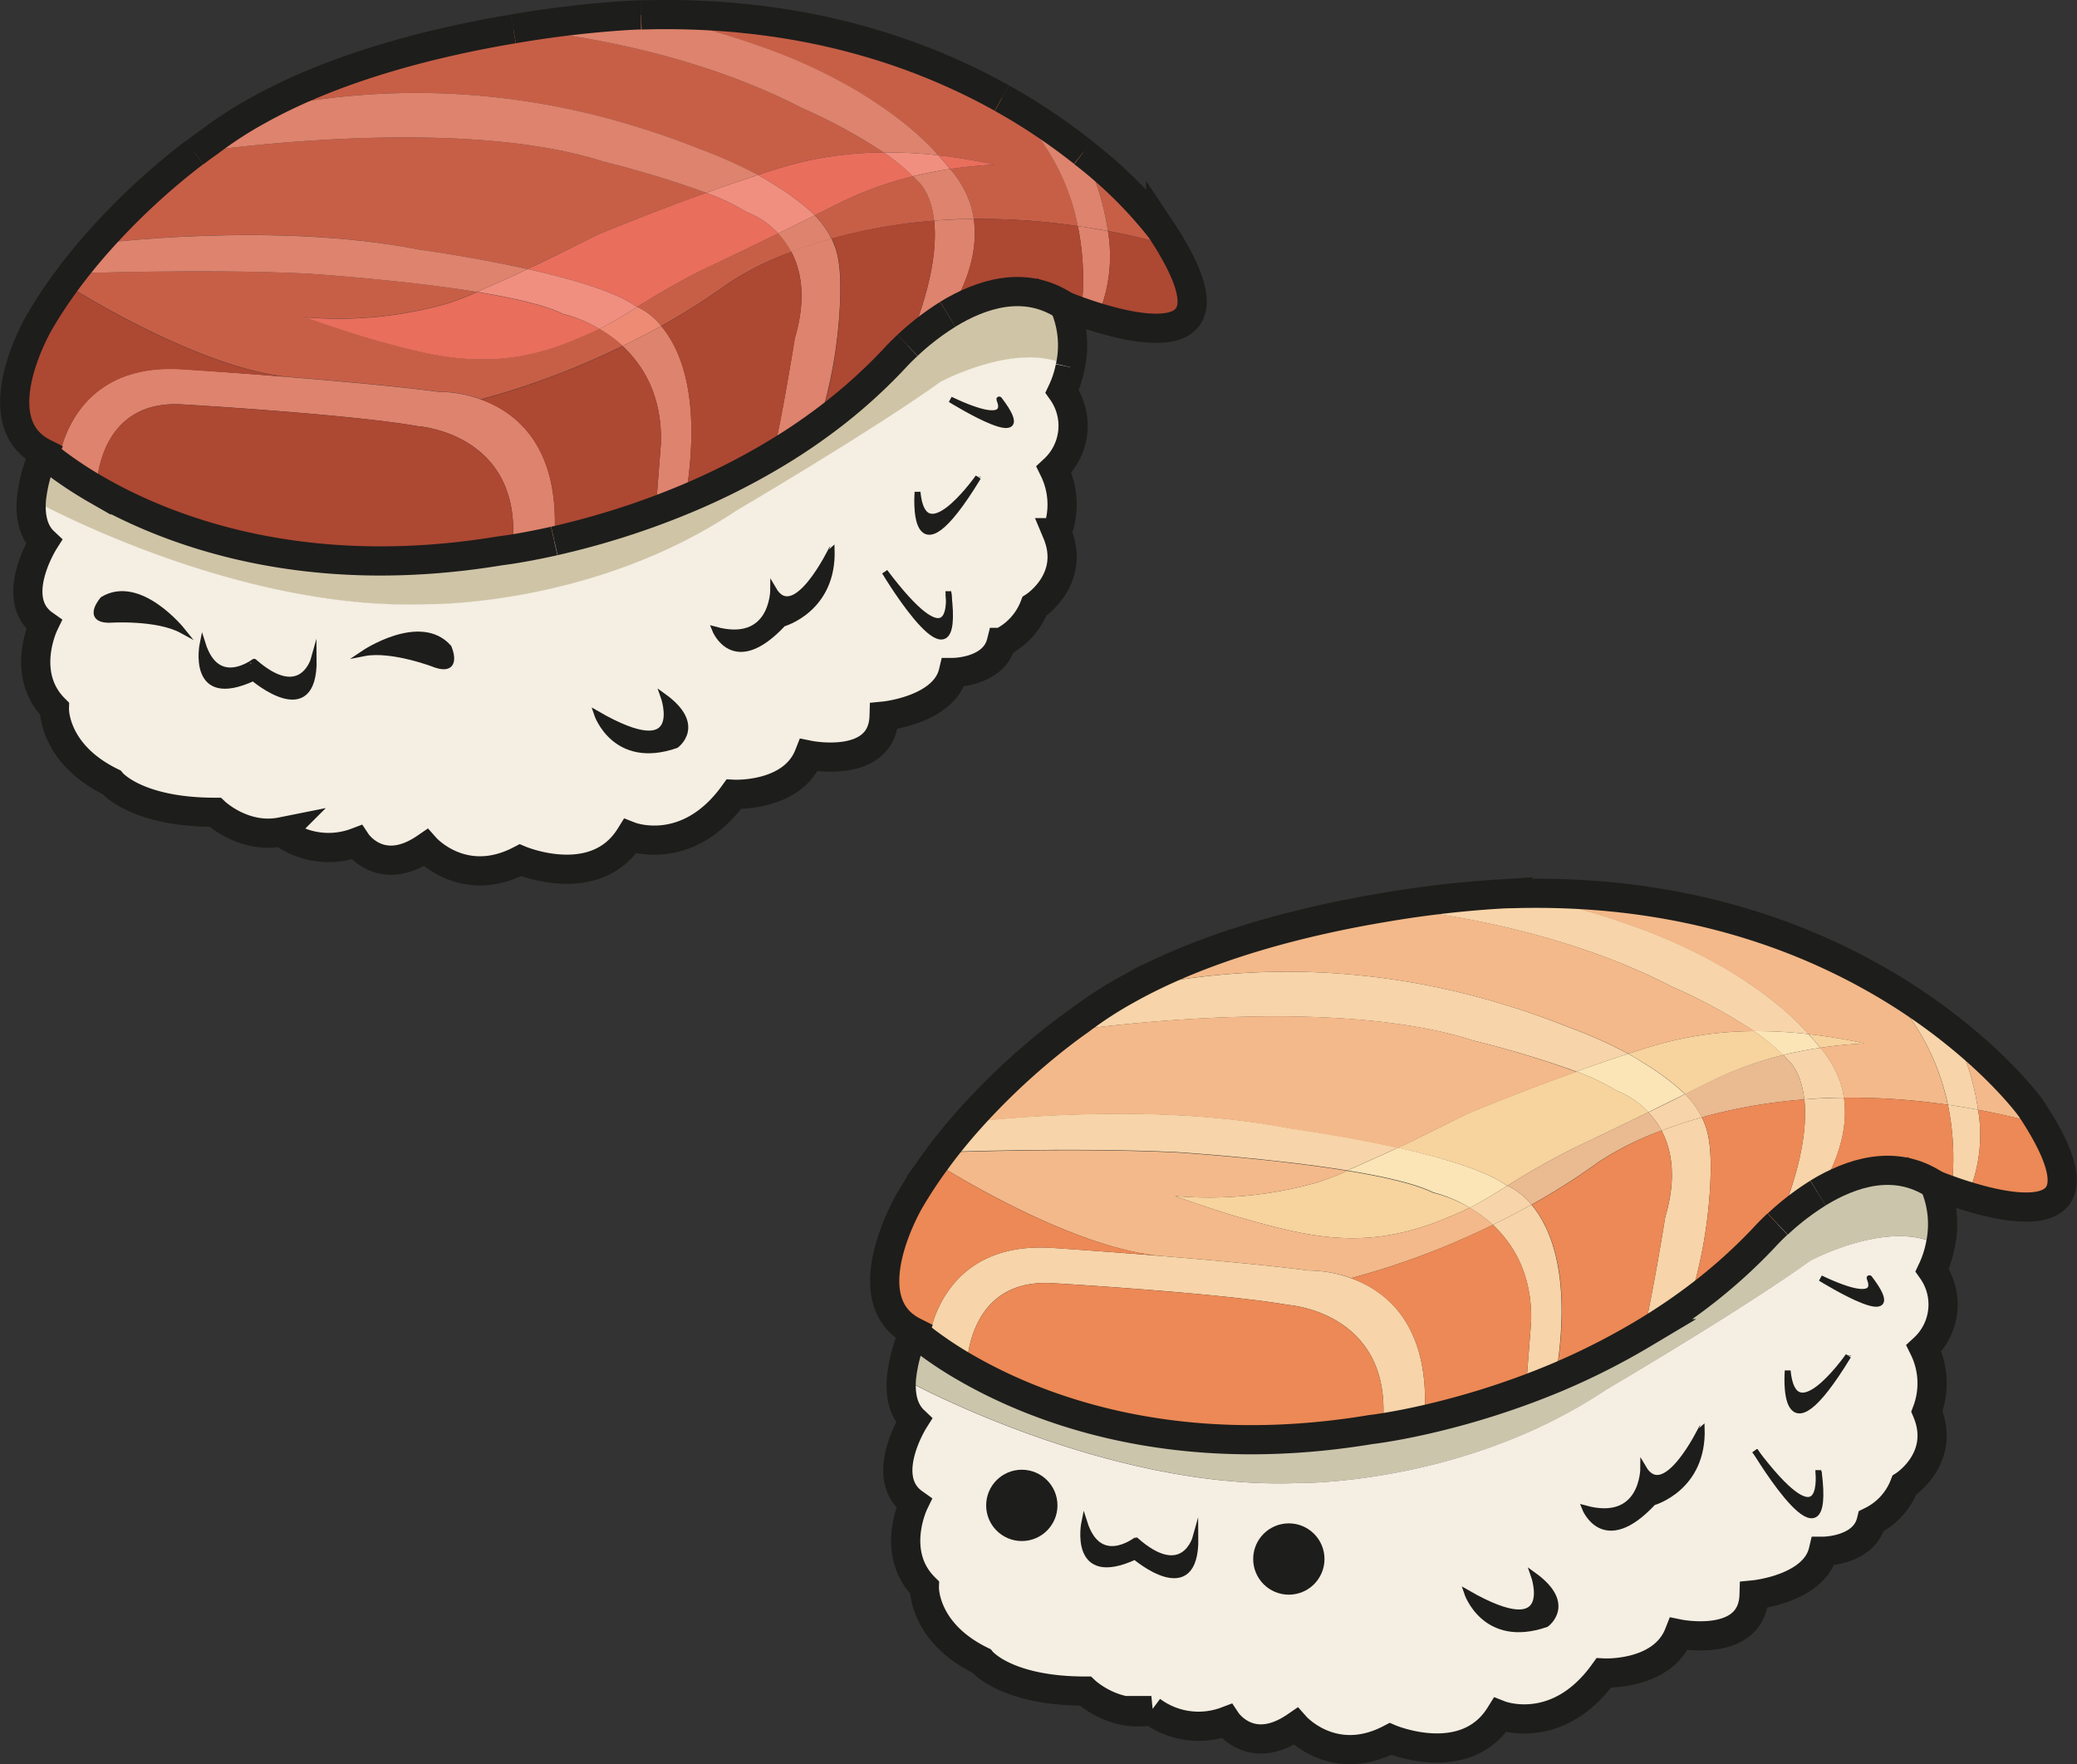 <svg id="Livello_1" data-name="Livello 1" xmlns="http://www.w3.org/2000/svg" viewBox="0 0 355.94 302.3"><rect x="0" y="0" width="355.94" height="302.3" fill="#333333" stroke="none"/><defs><style>.cls-1{fill:#ed8b75;}.cls-2{fill:#c75f47;}.cls-3{fill:#e96e5c;}.cls-4{fill:#f08f80;}.cls-5{fill:#de836d;}.cls-6{fill:#ad4833;}.cls-7{fill:#cfc4a6;}.cls-8{fill:#f5eee2;}.cls-9{fill:#1d1d1b;}.cls-10,.cls-11{fill:none;stroke:#1d1d1b;stroke-miterlimit:10;}.cls-10{stroke-width:5px;}.cls-12{fill:#fbe5b7;}.cls-13{fill:#f7d4a9;}.cls-14{fill:#eaba91;}.cls-15{fill:#f7d39e;}.cls-16{fill:#f3b98a;}.cls-17{fill:#ec8956;}.cls-18{fill:#cbc5ac;}</style></defs><path class="cls-1" d="M197.61,198.27a11.65,11.65,0,0,1,4.1,3.27c-2.25,1.25-4.47,2.4-6.63,3.44a23.2,23.2,0,0,0-4-2.93C193.44,200.88,195.33,199.69,197.61,198.27Z" transform="translate(-88.39 -145.69)"/><path class="cls-2" d="M287.29,184.94c.66,1,1.26,1.94,1.78,2.82-3.73-1-7.34-1.84-10.81-2.49A44.29,44.29,0,0,0,274,171.83,75.08,75.08,0,0,1,287.29,184.94Z" transform="translate(-88.39 -145.69)"/><path class="cls-2" d="M221.76,185.69a14.46,14.46,0,0,1,2.26,3.16,51.25,51.25,0,0,0-10.9,5.45,115.16,115.16,0,0,1-11.41,7.24,11.65,11.65,0,0,0-4.1-3.27c2.63-1.64,5.77-3.58,10.69-6.09,1.86-1,.77-.35,7.83-3.75C218.29,187.39,220.15,186.48,221.76,185.69Z" transform="translate(-88.39 -145.69)"/><path class="cls-2" d="M245.57,176.65s2.32,1.68,2.9,6.86a91.53,91.53,0,0,0-17.57,3.08,14.85,14.85,0,0,0-2.87-4c3.3-1.66,4.83-2.45,6.7-3.27a62.16,62.16,0,0,1,10.13-3.42C245.11,176.14,245.35,176.4,245.57,176.65Z" transform="translate(-88.39 -145.69)"/><path class="cls-2" d="M260.1,162.51a38,38,0,0,1,13,21.92,113.13,113.13,0,0,0-17.83-1.22,15.54,15.54,0,0,0-.64-2.7,17.84,17.84,0,0,0-3.41-5.86c2.34-.35,4.86-.61,7.57-.75a94.08,94.08,0,0,0-9.6-1.6l-.43-.48c-.95-1.07-4.83-5.31-13.14-10.32a91.82,91.82,0,0,0-17.38-8,116.27,116.27,0,0,0-20-5.22c26.89-.81,47.33,6.16,61.8,14.24Z" transform="translate(-88.39 -145.69)"/><path class="cls-2" d="M225.77,164.18a91.69,91.69,0,0,1,14.06,7.64A61.27,61.27,0,0,0,224,173.9c-1.73.47-3.73,1.1-5.75,1.77a81,81,0,0,0-10.06-4.49,143,143,0,0,0-13.6-4.63,128,128,0,0,0-28.8-4.79,125.66,125.66,0,0,0-33.29,2.85c13.85-7.7,30.93-11.81,43.82-14h0C177,150.68,203.12,152.44,225.77,164.18Z" transform="translate(-88.39 -145.69)"/><path class="cls-2" d="M191.8,173.38a175.36,175.36,0,0,1,17.61,5.35c-10.15,3.63-18.74,7.24-18.74,7.24-5.91,2.93-9.23,4.56-11.38,5.6l-.48.23c-9.44-2.11-18.55-3.33-18.55-3.33-25-5-55.33-1-55.33-1a117.71,117.71,0,0,1,16.8-15.65h0C122.53,171.7,166.33,165.15,191.8,173.38Z" transform="translate(-88.39 -145.69)"/><path class="cls-2" d="M100.75,192.56s21.88-.86,40.16,0c0,0,16.05,1,29.25,3.15a50.28,50.28,0,0,1-5.23,2,67.84,67.84,0,0,1-24.29,2.32s1.92.7,4.6,1.6,6.13,2,9.19,2.82c6.57,1.76,13.5,3.61,21.93,2.44a43.35,43.35,0,0,0,11.06-3.22c1.39-.55,2.59-1.1,3.69-1.65a23.2,23.2,0,0,1,4,2.93,134.66,134.66,0,0,1-24.29,9.15,21.28,21.28,0,0,0-7.29-1.3c-6.85-.91-16.87-1.81-25.61-2.52h-.11c-16.13-1.65-38.32-16-38.32-16Q100.11,193.42,100.75,192.56Z" transform="translate(-88.39 -145.69)"/><path class="cls-3" d="M258.79,173.9c-2.71.14-5.23.4-7.57.75-.61-.75-1.29-1.52-2-2.35A94.08,94.08,0,0,1,258.79,173.9Z" transform="translate(-88.39 -145.69)"/><path class="cls-3" d="M244.86,175.9a62.16,62.16,0,0,0-10.13,3.42c-1.87.82-3.4,1.61-6.7,3.27a41.14,41.14,0,0,0-7.13-5.35c-.9-.58-1.76-1.09-2.61-1.57,2-.67,4-1.3,5.75-1.77a61.27,61.27,0,0,1,15.79-2.08A32.82,32.82,0,0,1,244.86,175.9Z" transform="translate(-88.39 -145.69)"/><path class="cls-3" d="M221.76,185.69c-1.61.79-3.47,1.7-5.63,2.74-7.06,3.4-6,2.8-7.83,3.75-4.92,2.51-8.06,4.45-10.69,6.09l-.26-.1c-3.59-2.55-11.17-4.73-18.54-6.37l.48-.23c2.15-1,5.47-2.67,11.38-5.6,0,0,8.59-3.61,18.74-7.24a36.91,36.91,0,0,1,6.91,3.27A14.71,14.71,0,0,1,221.76,185.69Z" transform="translate(-88.39 -145.69)"/><path class="cls-3" d="M191.11,202.05c-1.1.55-2.3,1.1-3.69,1.65a43.35,43.35,0,0,1-11.06,3.22c-8.43,1.17-15.36-.68-21.93-2.44-3.06-.82-6.51-1.92-9.19-2.82s-4.6-1.6-4.6-1.6a67.84,67.84,0,0,0,24.29-2.32,50.28,50.28,0,0,0,5.23-2c6.14,1,11.67,2.25,14.68,3.75A23.35,23.35,0,0,1,191.11,202.05Z" transform="translate(-88.39 -145.69)"/><path class="cls-4" d="M249.19,172.3c.74.83,1.42,1.6,2,2.35-2.29.34-4.41.77-6.36,1.25a32.82,32.82,0,0,0-5-4.08A74.66,74.66,0,0,1,249.19,172.3Z" transform="translate(-88.39 -145.69)"/><path class="cls-4" d="M220.9,177.24a41.14,41.14,0,0,1,7.13,5.35c-1.59.79-3.6,1.8-6.27,3.1a14.71,14.71,0,0,0-5.44-3.69,36.91,36.91,0,0,0-6.91-3.27c1.39-.5,2.8-1,4.23-1.49s3.07-1.05,4.65-1.57C219.14,176.15,220,176.66,220.9,177.24Z" transform="translate(-88.39 -145.69)"/><path class="cls-4" d="M197.35,198.17l.26.1c-2.28,1.42-4.17,2.61-6.5,3.78a23.35,23.35,0,0,0-6.27-2.59c-3-1.5-8.54-2.75-14.68-3.75l4.74-2.1c1.14-.51,2.07-.93,3.91-1.81C186.18,193.44,193.76,195.62,197.35,198.17Z" transform="translate(-88.39 -145.69)"/><path class="cls-5" d="M278.26,185.27a26,26,0,0,1-1.84,14.79c-1-.31-2-.63-2.76-.91a45.69,45.69,0,0,0-.56-14.72C274.79,184.66,276.51,185,278.26,185.27Z" transform="translate(-88.39 -145.69)"/><path class="cls-5" d="M274,171.83a44.29,44.29,0,0,1,4.25,13.44c-1.75-.32-3.47-.61-5.16-.84a38,38,0,0,0-13-21.92,103.85,103.85,0,0,1,13.9,9.3Z" transform="translate(-88.39 -145.69)"/><path class="cls-5" d="M248.76,171.82l.43.48a74.66,74.66,0,0,0-9.36-.48,91.69,91.69,0,0,0-14.06-7.64c-22.65-11.74-48.79-13.5-49.4-13.54a183.82,183.82,0,0,1,19.22-2.28c.9-.05,1.78-.08,2.66-.11h0a116.27,116.27,0,0,1,20,5.22,91.82,91.82,0,0,1,17.38,8C243.93,166.51,247.81,170.75,248.76,171.82Z" transform="translate(-88.39 -145.69)"/><path class="cls-5" d="M254.63,180.51a15.54,15.54,0,0,1,.64,2.7q-3.54,0-6.8.3c-.58-5.18-2.9-6.86-2.9-6.86-.22-.25-.46-.51-.71-.75,1.95-.48,4.07-.91,6.36-1.25A17.84,17.84,0,0,1,254.63,180.51Z" transform="translate(-88.39 -145.69)"/><path class="cls-5" d="M255.27,183.21c1.08,7.33-3,14.14-4.44,16.33a0,0,0,0,0,0,0,44,44,0,0,0-6.9,5.31c4.3-10.27,5-17,4.55-21.35Q251.72,183.26,255.27,183.21Z" transform="translate(-88.39 -145.69)"/><path class="cls-5" d="M228,182.59a14.85,14.85,0,0,1,2.87,4c-2.56.71-4.86,1.49-6.88,2.26a14.46,14.46,0,0,0-2.26-3.16C224.43,184.39,226.44,183.38,228,182.59Z" transform="translate(-88.39 -145.69)"/><path class="cls-5" d="M231,186.84c.87,1.81,1.65,4.36,1.32,11.2a81.3,81.3,0,0,1-3.69,20.49c-2.55,1.86-5.15,3.56-7.76,5.11,1.62-6.76,3.73-20,3.73-20,2-6.73,1.14-11.51-.61-14.83,2-.77,4.32-1.55,6.88-2.26C231,186.67,231,186.76,231,186.84Z" transform="translate(-88.39 -145.69)"/><path class="cls-5" d="M208.23,171.18a81,81,0,0,1,10.06,4.49c-1.58.52-3.17,1.06-4.65,1.57s-2.84,1-4.23,1.49a175.36,175.36,0,0,0-17.61-5.35c-25.47-8.23-69.27-1.68-70.06-1.56,1.57-1.19,2.5-1.82,2.5-1.82a67.17,67.17,0,0,1,8.3-5.39,125.66,125.66,0,0,1,33.29-2.85,128,128,0,0,1,28.8,4.79A143,143,0,0,1,208.23,171.18Z" transform="translate(-88.39 -145.69)"/><path class="cls-5" d="M160.26,188.47s9.11,1.22,18.55,3.33c-1.84.88-2.77,1.3-3.91,1.81l-4.74,2.1c-13.2-2.14-29.25-3.15-29.25-3.15-18.28-.86-40.16,0-40.16,0,1.36-1.78,2.77-3.48,4.18-5.09C104.93,187.47,135.25,183.51,160.26,188.47Z" transform="translate(-88.39 -145.69)"/><path class="cls-5" d="M201.71,201.54c3.38,4,7,12.47,4.13,29.67-1.73.72-3.43,1.39-5.08,2l.9-11.66c.19-8-3-13.23-6.58-16.57C197.24,203.94,199.46,202.79,201.71,201.54Z" transform="translate(-88.39 -145.69)"/><path class="cls-5" d="M137.89,210.31c8.74.71,18.76,1.61,25.61,2.52a21.28,21.28,0,0,1,7.29,1.3c6.15,2.21,13.76,8.18,12.57,24.25h0c-3.13.7-5.6,1.14-7.18,1.39,2.12-19.84-16.13-21.05-16.13-21.05-11.86-2.09-40.44-3.74-40.44-3.74-14.78-.86-14.68,14.59-14.68,14.59a67.87,67.87,0,0,1-6.6-4.31s1.54-17.61,21.28-16.32c0,0,8.25.55,18.17,1.35Z" transform="translate(-88.39 -145.69)"/><path class="cls-6" d="M289.08,187.76c10.42,17.46-4,15-12.66,12.3a26,26,0,0,0,1.84-14.79c3.47.65,7.08,1.47,10.81,2.49Z" transform="translate(-88.39 -145.69)"/><path class="cls-6" d="M273.1,184.43a45.69,45.69,0,0,1,.56,14.72c-1.73-.61-2.85-1.08-2.85-1.08-6.86-4.48-14.32-2-20,1.47,1.43-2.19,5.52-9,4.44-16.33A113.13,113.13,0,0,1,273.1,184.43Z" transform="translate(-88.39 -145.69)"/><path class="cls-6" d="M248.47,183.51c.48,4.32-.25,11.08-4.55,21.35h0c-1.4,1.31-2.21,2.22-2.21,2.22a90.89,90.89,0,0,1-13,11.44A81.3,81.3,0,0,0,232.35,198c.33-6.84-.45-9.39-1.32-11.2,0-.08-.08-.17-.13-.25A91.53,91.53,0,0,1,248.47,183.51Z" transform="translate(-88.39 -145.69)"/><path class="cls-6" d="M224,188.85c1.75,3.32,2.58,8.1.61,14.83,0,0-2.11,13.2-3.73,20a118.56,118.56,0,0,1-15.06,7.57c2.9-17.2-.75-25.66-4.13-29.67a115.16,115.16,0,0,0,11.41-7.24A51.25,51.25,0,0,1,224,188.85Z" transform="translate(-88.39 -145.69)"/><path class="cls-6" d="M195.08,205c3.62,3.34,6.77,8.56,6.58,16.57l-.9,11.66a137.46,137.46,0,0,1-17.4,5.17c1.19-16.07-6.42-22-12.57-24.25A134.66,134.66,0,0,0,195.08,205Z" transform="translate(-88.39 -145.69)"/><path class="cls-6" d="M119.61,209c-19.74-1.29-21.28,16.32-21.28,16.32-1.61-1.2-2.42-2-2.42-2-10.82-5.41-.78-22.41-.78-22.41a77.56,77.56,0,0,1,4.33-6.61s22.19,14.35,38.32,16C127.86,209.5,119.61,209,119.61,209Z" transform="translate(-88.39 -145.69)"/><path class="cls-6" d="M160.05,218.73s18.25,1.21,16.13,21.05c-1.27.2-2,.28-2,.28-34,5.66-57.4-3.63-69.28-10.48,0,0-.1-15.45,14.68-14.59C119.61,215,148.19,216.64,160.05,218.73Z" transform="translate(-88.39 -145.69)"/><path class="cls-7" d="M93.78,231.21a27,27,0,0,1,2.13-7.89s.81.75,2.42,2a67.87,67.87,0,0,0,6.6,4.31c11.88,6.85,35.33,16.14,69.28,10.48,0,0,.7-.08,2-.28,1.58-.25,4-.69,7.18-1.39h0a137.46,137.46,0,0,0,17.4-5.17c1.65-.61,3.35-1.28,5.08-2a118.56,118.56,0,0,0,15.06-7.57c2.61-1.55,5.21-3.25,7.76-5.11a90.89,90.89,0,0,0,13-11.44s.81-.91,2.21-2.22h0a44,44,0,0,1,6.9-5.31,0,0,0,0,1,0,0c5.66-3.48,13.12-5.95,20-1.47a17.07,17.07,0,0,1,1,10.52h0c-8.38-4.88-22.2,2.51-22.2,2.51-11.58,8.32-35.05,22.11-35.05,22.11-24.65,16.46-52.87,16-52.87,16-33.26,1.28-67.87-18-67.87-18Z" transform="translate(-88.39 -145.69)"/><path class="cls-8" d="M251.26,214.14c.63.39,15.74,9.69,8.37,0C259.63,214.13,262.44,219.44,251.26,214.14Zm-30.36,32.5c0,.33-.09,9.65-10,6.92,0,0,3.17,8.13,11.69-1,0,0,8.72-2.4,8.33-12.79C230.9,239.78,224.58,253,220.9,246.64ZM240,243.69c.56.93,13.21,21.81,10.93,3.76C251.13,249.62,251.3,258.63,240,243.69Zm16-16.24c-.77,1.07-9.39,12.94-10.39,2.53C245.63,230,244.18,246.9,256,227.45ZM93.79,231.21s34.61,19.28,67.87,18c0,0,28.22.46,52.87-16,0,0,23.47-13.79,35.05-22.11,0,0,13.82-7.39,22.2-2.51a17.64,17.64,0,0,1-1.37,4.16,10.22,10.22,0,0,1-1.4,13.4,13.61,13.61,0,0,1,.51,10.82c3.35,8-3.86,12.62-3.86,12.62a11.46,11.46,0,0,1-5.67,6.18c-1.29,5.15-8.24,5.15-8.24,5.15-1.55,6.44-11.85,7.47-11.85,7.47-.26,9.28-12.88,6.7-12.88,6.7-2.83,7.21-12.88,6.7-12.88,6.7-8,11.07-17.77,7.21-17.77,7.21-5.93,9.53-18.81,4.09-18.81,4.09-9.79,5.11-16.23-2.14-16.23-2.14-7.72,5.29-11.84-.92-11.84-.92a13.53,13.53,0,0,1-12.88-1.8c-6.44,1.29-11.34-3.35-11.34-3.35-13.65,0-17.77-5.15-17.77-5.15-10-4.9-9.79-12.62-9.79-12.62-5.92-5.93-1.8-14.43-1.8-14.43-6.18-4.38,0-14.17,0-14.17-2-1.84-2.35-4.62-2.13-7.3Zm110.46,42.21S209,270,202.09,265c0,0,4.32,12.06-11.42,3C190.67,268,193.68,277.09,204.25,273.42Zm-41.09-13.8c4,1.26,2.12-3,2.12-3-4.89-5.49-14.56,1-14.56,1C155.57,256.66,163.16,259.62,163.16,259.62Zm-31.36,2.23s10.5,9,10.36-3.22c0,0-2.1,7.56-10.22.42,0,0-6.31,4.9-8.83-3.08C123.11,256,120.87,266.89,131.8,261.85Zm-24.66-10s8.13-.56,12.47,1.82c0,0-7.28-9.1-13.59-5.32C106,248.4,102.94,251.9,107.14,251.9Z" transform="translate(-88.39 -145.69)"/><path class="cls-9" d="M259.63,214.13c7.37,9.7-7.74.4-8.37,0C262.44,219.44,259.63,214.13,259.63,214.13Z" transform="translate(-88.39 -145.69)"/><path class="cls-9" d="M251,247.45c2.28,18.05-10.37-2.83-10.93-3.76C251.3,258.63,251.13,249.62,251,247.45Z" transform="translate(-88.39 -145.69)"/><path class="cls-9" d="M245.63,230c1,10.41,9.62-1.46,10.39-2.53C244.18,246.9,245.63,230,245.63,230Z" transform="translate(-88.39 -145.69)"/><path class="cls-9" d="M230.9,239.78c.39,10.39-8.33,12.79-8.33,12.79-8.52,9.12-11.69,1-11.69,1,9.93,2.73,10-6.59,10-6.92C224.58,253,230.9,239.78,230.9,239.78Z" transform="translate(-88.39 -145.69)"/><path class="cls-9" d="M202.09,265c6.9,5,2.16,8.39,2.16,8.39-10.57,3.67-13.58-5.39-13.58-5.39C206.41,277.09,202.09,265,202.09,265Z" transform="translate(-88.39 -145.69)"/><path class="cls-9" d="M165.28,256.61s1.89,4.27-2.12,3c0,0-7.59-3-12.44-2C150.72,257.63,160.39,251.12,165.28,256.61Z" transform="translate(-88.39 -145.69)"/><path class="cls-9" d="M131.94,259.05c8.12,7.14,10.22-.42,10.22-.42.14,12.18-10.36,3.22-10.36,3.22-10.93,5-8.69-5.88-8.69-5.88C125.63,264,131.94,259.05,131.94,259.05Z" transform="translate(-88.39 -145.69)"/><path class="cls-9" d="M119.61,253.72c-4.34-2.38-12.47-1.82-12.47-1.82-4.2,0-1.12-3.5-1.12-3.5C112.33,244.62,119.61,253.72,119.61,253.72Z" transform="translate(-88.39 -145.69)"/><path class="cls-10" d="M121.73,171.82a117.71,117.71,0,0,0-16.8,15.65c-1.41,1.61-2.82,3.31-4.18,5.09q-.65.85-1.29,1.74a77.56,77.56,0,0,0-4.33,6.61s-10,17,.78,22.41a27,27,0,0,0-2.13,7.89c-.22,2.68.18,5.46,2.13,7.3,0,0-6.18,9.79,0,14.17,0,0-4.12,8.5,1.8,14.43,0,0-.26,7.72,9.79,12.62,0,0,4.12,5.15,17.77,5.15,0,0,4.9,4.64,11.34,3.35a13.53,13.53,0,0,0,12.88,1.8s4.12,6.21,11.84.92c0,0,6.44,7.25,16.23,2.14,0,0,12.88,5.44,18.81-4.09,0,0,9.78,3.86,17.77-7.21,0,0,10.05.51,12.88-6.7,0,0,12.62,2.58,12.88-6.7,0,0,10.3-1,11.85-7.47,0,0,6.95,0,8.24-5.15a11.46,11.46,0,0,0,5.67-6.18s7.21-4.64,3.86-12.62a13.61,13.61,0,0,0-.51-10.82,10.22,10.22,0,0,0,1.4-13.4,17.64,17.64,0,0,0,1.37-4.16" transform="translate(-88.39 -145.69)"/><path class="cls-10" d="M176.36,150.64c-12.89,2.16-30,6.27-43.82,14a67.17,67.17,0,0,0-8.3,5.39s-.93.63-2.5,1.82" transform="translate(-88.39 -145.69)"/><path class="cls-10" d="M198.25,148.25c-.88,0-1.76.06-2.66.11a183.82,183.82,0,0,0-19.22,2.28" transform="translate(-88.39 -145.69)"/><path class="cls-10" d="M260.07,162.49c-14.47-8.08-34.91-15.05-61.8-14.24" transform="translate(-88.39 -145.69)"/><path class="cls-10" d="M274,171.81a103.85,103.85,0,0,0-13.9-9.3" transform="translate(-88.39 -145.69)"/><path class="cls-10" d="M289.07,187.76c-.52-.88-1.12-1.83-1.78-2.82A75.08,75.08,0,0,0,274,171.83" transform="translate(-88.39 -145.69)"/><path class="cls-10" d="M271.79,208.59a17.07,17.07,0,0,0-1-10.52s1.12.47,2.85,1.08c.8.28,1.74.6,2.76.91,8.62,2.65,23.08,5.16,12.66-12.3" transform="translate(-88.39 -145.69)"/><path class="cls-10" d="M183.36,238.39c-3.13.7-5.6,1.14-7.18,1.39-1.27.2-2,.28-2,.28-34,5.66-57.4-3.63-69.28-10.48a67.87,67.87,0,0,1-6.6-4.31c-1.61-1.2-2.42-2-2.42-2" transform="translate(-88.39 -145.69)"/><path class="cls-10" d="M243.91,204.87c-1.4,1.31-2.21,2.22-2.21,2.22a90.89,90.89,0,0,1-13,11.44c-2.55,1.86-5.15,3.56-7.76,5.11a118.56,118.56,0,0,1-15.06,7.57c-1.73.72-3.43,1.39-5.08,2a137.46,137.46,0,0,1-17.4,5.17" transform="translate(-88.39 -145.69)"/><path class="cls-10" d="M250.82,199.55a44,44,0,0,0-6.9,5.31" transform="translate(-88.39 -145.69)"/><path class="cls-10" d="M270.81,198.07c-6.86-4.48-14.32-2-20,1.47" transform="translate(-88.39 -145.69)"/><path class="cls-11" d="M119.61,253.72s-7.28-9.1-13.59-5.32c0,0-3.08,3.5,1.12,3.5C107.14,251.9,115.27,251.34,119.61,253.72Z" transform="translate(-88.39 -145.69)"/><path class="cls-11" d="M150.72,257.63s9.67-6.51,14.56-1c0,0,1.89,4.27-2.12,3C163.16,259.62,155.57,256.66,150.72,257.63Z" transform="translate(-88.39 -145.69)"/><path class="cls-11" d="M123.11,256s-2.24,10.92,8.69,5.88c0,0,10.5,9,10.36-3.22,0,0-2.1,7.56-10.22.42C131.94,259.05,125.63,264,123.11,256Z" transform="translate(-88.39 -145.69)"/><path class="cls-11" d="M190.67,268s3,9.06,13.58,5.39c0,0,4.74-3.42-2.16-8.39C202.09,265,206.41,277.09,190.67,268Z" transform="translate(-88.39 -145.69)"/><line class="cls-10" x1="94.97" y1="92.69" x2="94.97" y2="92.7"/><line class="cls-11" x1="132.51" y1="100.95" x2="132.51" y2="100.94"/><path class="cls-11" d="M220.9,246.64c0,.33-.09,9.65-10,6.92,0,0,3.17,8.13,11.69-1,0,0,8.72-2.4,8.33-12.79C230.9,239.78,224.58,253,220.9,246.64Z" transform="translate(-88.39 -145.69)"/><path class="cls-11" d="M250.91,247c0,.15,0,.29.05.43.17,2.17.34,11.18-10.93-3.76l0,0" transform="translate(-88.39 -145.69)"/><path class="cls-11" d="M240,243.69c.56.93,13.21,21.81,10.93,3.76" transform="translate(-88.39 -145.69)"/><path class="cls-11" d="M256,227.45l0,0,0-.06" transform="translate(-88.39 -145.69)"/><path class="cls-11" d="M245.63,230s-1.45,16.92,10.39-2.53C255.25,228.52,246.63,240.39,245.63,230Z" transform="translate(-88.39 -145.69)"/><path class="cls-11" d="M251.26,214.14c.63.39,15.74,9.69,8.37,0C259.63,214.13,262.44,219.44,251.26,214.14Z" transform="translate(-88.39 -145.69)"/><path class="cls-11" d="M251.24,214.13h0" transform="translate(-88.39 -145.69)"/><line class="cls-10" x1="183.39" y1="62.9" x2="183.4" y2="62.9"/><path class="cls-10" d="M121.73,171.82h0" transform="translate(-88.39 -145.69)"/><line class="cls-10" x1="155.53" y1="59.17" x2="155.52" y2="59.18"/><path class="cls-10" d="M176.36,150.64h0" transform="translate(-88.39 -145.69)"/><path class="cls-10" d="M250.83,199.54a0,0,0,0,0,0,0" transform="translate(-88.39 -145.69)"/><path class="cls-10" d="M198.25,148.25h0" transform="translate(-88.39 -145.69)"/><path class="cls-10" d="M260.07,162.49l0,0" transform="translate(-88.39 -145.69)"/><path class="cls-10" d="M274,171.81v0" transform="translate(-88.39 -145.69)"/><line class="cls-10" x1="200.68" y1="42.07" x2="200.69" y2="42.07"/><path class="cls-12" d="M398.32,322.89c.74.83,1.41,1.59,2,2.34-2.3.34-4.42.76-6.37,1.24a35.18,35.18,0,0,0-5-4.09A77,77,0,0,1,398.32,322.89Z" transform="translate(-88.39 -145.69)"/><path class="cls-12" d="M370,327.82a42.26,42.26,0,0,1,7.14,5.34c-1.6.8-3.61,1.8-6.28,3.11a14.74,14.74,0,0,0-5.44-3.7,36.69,36.69,0,0,0-6.89-3.26c1.38-.5,2.8-1,4.22-1.49s3.07-1.05,4.65-1.57C368.27,326.72,369.13,327.24,370,327.82Z" transform="translate(-88.39 -145.69)"/><path class="cls-12" d="M346.47,348.75l.26.1c-2.28,1.42-4.16,2.62-6.49,3.78A23.35,23.35,0,0,0,334,350c-3-1.5-8.54-2.75-14.69-3.75,1.31-.57,2.85-1.26,4.74-2.11,1.15-.51,2.08-.93,3.93-1.81C335.31,344,342.88,346.2,346.47,348.75Z" transform="translate(-88.39 -145.69)"/><path class="cls-13" d="M427.38,335.85a26,26,0,0,1-1.84,14.79c-1-.31-2-.62-2.75-.91a45.41,45.41,0,0,0-.58-14.73Q424.75,335.36,427.38,335.85Z" transform="translate(-88.39 -145.69)"/><path class="cls-13" d="M423.13,322.39a44.14,44.14,0,0,1,4.25,13.46q-2.64-.5-5.17-.85h0c-3.1-14.78-13-21.93-13-21.93A102.08,102.08,0,0,1,423.13,322.39Z" transform="translate(-88.39 -145.69)"/><path class="cls-13" d="M404.39,333.78c1.08,7.34-3,14.14-4.44,16.34h0a44.33,44.33,0,0,0-6.89,5.3c4.31-10.27,5-17,4.55-21.35Q400.85,333.83,404.39,333.78Z" transform="translate(-88.39 -145.69)"/><path class="cls-13" d="M403.75,331.09a15.66,15.66,0,0,1,.64,2.69q-3.54,0-6.79.3c-.58-5.17-2.9-6.85-2.9-6.85-.23-.26-.47-.51-.72-.76,1.95-.48,4.07-.9,6.37-1.24A17.89,17.89,0,0,1,403.75,331.09Z" transform="translate(-88.39 -145.69)"/><path class="cls-13" d="M397.89,322.4l.43.49a77,77,0,0,0-9.36-.51,92.68,92.68,0,0,0-14.06-7.63c-22.92-11.88-49.42-13.53-49.42-13.53h0a184.15,184.15,0,0,1,19.24-2.28c.9-.05,1.78-.08,2.66-.11h0a116.52,116.52,0,0,1,20,5.21,92,92,0,0,1,17.39,8C393.06,317.08,396.93,321.33,397.89,322.4Z" transform="translate(-88.39 -145.69)"/><path class="cls-13" d="M380.16,337.41c.86,1.82,1.65,4.36,1.32,11.2a81.46,81.46,0,0,1-3.7,20.5c-2.56,1.86-5.16,3.56-7.76,5.11h0c1.63-6.75,3.74-19.95,3.74-19.95,2-6.73,1.13-11.52-.62-14.84,2-.77,4.32-1.55,6.89-2.27Z" transform="translate(-88.39 -145.69)"/><path class="cls-13" d="M377.16,333.16a15.34,15.34,0,0,1,2.87,4c-2.57.72-4.87,1.5-6.89,2.27a14.06,14.06,0,0,0-2.26-3.15C373.55,335,375.56,334,377.16,333.16Z" transform="translate(-88.39 -145.69)"/><path class="cls-13" d="M357.35,321.76a80.34,80.34,0,0,1,10.07,4.49c-1.58.52-3.17,1.06-4.65,1.57s-2.84,1-4.22,1.49A175.82,175.82,0,0,0,340.92,324c-25.7-8.32-70.06-1.56-70.06-1.56,1.58-1.2,2.51-1.83,2.51-1.83a67.17,67.17,0,0,1,8.3-5.39A125.59,125.59,0,0,1,315,312.34a126.93,126.93,0,0,1,28.81,4.79A137.16,137.16,0,0,1,357.35,321.76Z" transform="translate(-88.39 -145.69)"/><path class="cls-13" d="M350.84,352.11c3.37,4,7,12.46,4.12,29.67h0q-2.59,1.08-5.08,2l.91-11.66c.19-8-3-13.23-6.58-16.57C346.37,354.52,348.59,353.37,350.84,352.11Z" transform="translate(-88.39 -145.69)"/><path class="cls-13" d="M346.73,348.85a11.88,11.88,0,0,1,4.11,3.26c-2.25,1.26-4.47,2.41-6.63,3.45a23.2,23.2,0,0,0-4-2.93C342.57,351.47,344.45,350.27,346.73,348.85Z" transform="translate(-88.39 -145.69)"/><path class="cls-13" d="M309.39,339s9.12,1.23,18.56,3.33c-1.85.88-2.78,1.3-3.93,1.81-1.89.85-3.43,1.54-4.74,2.11-13.2-2.14-29.25-3.15-29.25-3.15-18.28-.86-40.16,0-40.16,0q2.06-2.68,4.19-5.1S284.37,334.08,309.39,339Z" transform="translate(-88.39 -145.69)"/><path class="cls-13" d="M319.91,364.71c6.15,2.2,13.77,8.17,12.57,24.25h0c-3.12.71-5.59,1.14-7.17,1.39,2.12-19.85-16.14-21.06-16.14-21.06-11.86-2.08-40.44-3.73-40.44-3.73-14.78-.87-14.67,14.58-14.67,14.58a65.8,65.8,0,0,1-6.61-4.31s1.55-17.61,21.28-16.31c0,0,8.46.56,18.56,1.38,8.68.71,18.56,1.6,25.33,2.5A21.28,21.28,0,0,1,319.91,364.71Z" transform="translate(-88.39 -145.69)"/><path class="cls-14" d="M394.7,327.23s2.32,1.68,2.9,6.85A92.08,92.08,0,0,0,380,337.15a15.34,15.34,0,0,0-2.87-4c3.3-1.65,4.83-2.44,6.69-3.26A61.14,61.14,0,0,1,394,326.47C394.23,326.72,394.47,327,394.7,327.23Z" transform="translate(-88.39 -145.69)"/><path class="cls-14" d="M370.88,336.27a14.06,14.06,0,0,1,2.26,3.15,51.25,51.25,0,0,0-10.9,5.45,113.89,113.89,0,0,1-11.4,7.24,11.88,11.88,0,0,0-4.11-3.26c2.63-1.64,5.77-3.57,10.69-6.09,1.86-1,.78-.35,7.83-3.76Z" transform="translate(-88.39 -145.69)"/><path class="cls-15" d="M407.91,324.48c-2.71.14-5.22.4-7.56.75-.62-.75-1.29-1.51-2-2.34A91.07,91.07,0,0,1,407.91,324.48Z" transform="translate(-88.39 -145.69)"/><path class="cls-15" d="M394,326.47a61.14,61.14,0,0,0-10.13,3.43c-1.86.82-3.39,1.61-6.69,3.26a42.26,42.26,0,0,0-7.14-5.34c-.89-.58-1.75-1.1-2.6-1.57,2-.67,4-1.3,5.74-1.77a61.67,61.67,0,0,1,15.8-2.1A35.18,35.18,0,0,1,394,326.47Z" transform="translate(-88.39 -145.69)"/><path class="cls-15" d="M370.88,336.27,365.25,339c-7.05,3.41-6,2.8-7.83,3.76-4.92,2.52-8.06,4.45-10.69,6.09l-.26-.1c-3.59-2.55-11.16-4.73-18.52-6.38l.46-.22c2.16-1,5.48-2.67,11.38-5.6,0,0,8.6-3.61,18.76-7.24a36.69,36.69,0,0,1,6.89,3.26A14.74,14.74,0,0,1,370.88,336.27Z" transform="translate(-88.39 -145.69)"/><path class="cls-15" d="M340.24,352.63c-1.1.55-2.3,1.1-3.69,1.65a44,44,0,0,1-11.07,3.21c-8.43,1.17-15.35-.68-21.93-2.43-3.06-.82-6.51-1.92-9.19-2.82s-4.59-1.6-4.59-1.6a67.85,67.85,0,0,0,24.29-2.32,50.26,50.26,0,0,0,5.22-2c6.15,1,11.67,2.25,14.69,3.75A23.35,23.35,0,0,1,340.24,352.63Z" transform="translate(-88.39 -145.69)"/><path class="cls-16" d="M436.42,335.51c.67,1,1.26,1.94,1.79,2.83-3.74-1-7.35-1.84-10.83-2.49a44.14,44.14,0,0,0-4.25-13.46C432.11,329.53,436.42,335.51,436.42,335.51Z" transform="translate(-88.39 -145.69)"/><path class="cls-16" d="M347.38,298.82c26.89-.82,47.33,6.15,61.8,14.24,0,0,9.93,7.15,13,21.93a115.37,115.37,0,0,0-17.82-1.21,15.66,15.66,0,0,0-.64-2.69,17.89,17.89,0,0,0-3.4-5.86c2.34-.35,4.85-.61,7.56-.75a91.07,91.07,0,0,0-9.59-1.59l-.43-.49c-1-1.07-4.83-5.32-13.14-10.32a92,92,0,0,0-17.39-8,116.52,116.52,0,0,0-20-5.21Z" transform="translate(-88.39 -145.69)"/><path class="cls-16" d="M374.9,314.75A92.68,92.68,0,0,1,389,322.38a61.67,61.67,0,0,0-15.8,2.1c-1.73.47-3.72,1.1-5.74,1.77a80.34,80.34,0,0,0-10.07-4.49,137.16,137.16,0,0,0-13.59-4.63A126.93,126.93,0,0,0,315,312.34a125.59,125.59,0,0,0-33.28,2.84c13.84-7.7,30.92-11.81,43.81-14h0S352,302.87,374.9,314.75Z" transform="translate(-88.39 -145.69)"/><path class="cls-16" d="M340.92,324a175.82,175.82,0,0,1,17.63,5.35c-10.16,3.63-18.76,7.24-18.76,7.24-5.9,2.93-9.22,4.56-11.38,5.6l-.46.22c-9.44-2.1-18.56-3.33-18.56-3.33-25-5-55.33-1-55.33-1a117.5,117.5,0,0,1,16.8-15.64S315.22,315.64,340.92,324Z" transform="translate(-88.39 -145.69)"/><path class="cls-16" d="M314.06,348.32a67.85,67.85,0,0,1-24.29,2.32s1.91.7,4.59,1.6,6.13,2,9.19,2.82c6.58,1.75,13.5,3.6,21.93,2.43a44,44,0,0,0,11.07-3.21c1.39-.55,2.59-1.1,3.69-1.65a23.2,23.2,0,0,1,4,2.93,134,134,0,0,1-24.3,9.14h0a21.28,21.28,0,0,0-7.29-1.3c-6.77-.9-16.65-1.79-25.33-2.5-15.94-1.43-38.11-15.65-38.7-16,.42-.59.85-1.16,1.28-1.73,0,0,21.88-.86,40.16,0,0,0,16.05,1,29.25,3.15A50.26,50.26,0,0,1,314.06,348.32Z" transform="translate(-88.39 -145.69)"/><path class="cls-17" d="M438.21,338.34c10.41,17.46-4.06,15-12.67,12.3a26,26,0,0,0,1.84-14.79C430.86,336.5,434.47,337.32,438.21,338.34Z" transform="translate(-88.39 -145.69)"/><path class="cls-17" d="M422.21,335a45.41,45.41,0,0,1,.58,14.73c-1.74-.61-2.86-1.08-2.86-1.08-6.86-4.49-14.32-2-20,1.47,1.43-2.2,5.52-9,4.44-16.34A115.37,115.37,0,0,1,422.21,335Z" transform="translate(-88.39 -145.69)"/><path class="cls-17" d="M397.6,334.08c.49,4.32-.24,11.08-4.55,21.35h0c-1.4,1.31-2.21,2.22-2.21,2.22a91.58,91.58,0,0,1-13.05,11.45,81.46,81.46,0,0,0,3.7-20.5c.33-6.84-.46-9.38-1.32-11.2l-.13-.26A92.08,92.08,0,0,1,397.6,334.08Z" transform="translate(-88.39 -145.69)"/><path class="cls-17" d="M373.14,339.42c1.75,3.32,2.59,8.11.62,14.84,0,0-2.11,13.2-3.74,19.95h0A120.58,120.58,0,0,1,355,381.79h0c2.9-17.21-.75-25.67-4.12-29.67a113.89,113.89,0,0,0,11.4-7.24A51.25,51.25,0,0,1,373.14,339.42Z" transform="translate(-88.39 -145.69)"/><path class="cls-17" d="M344.21,355.56c3.62,3.34,6.77,8.56,6.58,16.57l-.91,11.66a137.73,137.73,0,0,1-17.4,5.18h0c1.2-16.08-6.42-22-12.57-24.25h0A134,134,0,0,0,344.21,355.56Z" transform="translate(-88.39 -145.69)"/><path class="cls-17" d="M309.17,369.3s18.26,1.21,16.14,21.06c-1.27.2-2,.28-2,.28C289.4,396.3,266,387,254.06,380.15c0,0-.11-15.45,14.67-14.58C268.73,365.57,297.31,367.22,309.17,369.3Z" transform="translate(-88.39 -145.69)"/><path class="cls-17" d="M268.73,359.53c-19.73-1.3-21.28,16.31-21.28,16.31-1.61-1.2-2.42-1.95-2.42-1.95-10.82-5.41-.77-22.41-.77-22.41a77.56,77.56,0,0,1,4.33-6.61c.59.39,22.76,14.61,38.7,16C277.19,360.09,268.73,359.53,268.73,359.53Z" transform="translate(-88.39 -145.69)"/><path class="cls-18" d="M242.91,381.78a27.05,27.05,0,0,1,2.12-7.89s.81.75,2.42,1.95a65.8,65.8,0,0,0,6.61,4.31C266,387,289.4,396.3,323.34,390.64c0,0,.7-.08,2-.28,1.58-.25,4.05-.68,7.17-1.39a137.73,137.73,0,0,0,17.4-5.18q2.49-.92,5.08-2A120.58,120.58,0,0,0,370,374.22c2.6-1.55,5.2-3.25,7.76-5.11a91.58,91.58,0,0,0,13.05-11.45s.81-.91,2.21-2.22h0a44.33,44.33,0,0,1,6.89-5.3h0c5.66-3.48,13.12-6,20-1.47a17.12,17.12,0,0,1,1,10.51c-8.39-4.89-22.22,2.52-22.22,2.52-11.58,8.32-35,22.11-35,22.11-24.66,16.46-52.87,16-52.87,16C277.52,401.07,242.91,381.78,242.91,381.78Z" transform="translate(-88.39 -145.69)"/><path class="cls-8" d="M370,397.21c0,.33-.09,9.65-10,6.93,0,0,3.18,8.13,11.7-1,0,0,8.72-2.4,8.32-12.79C380,390.36,373.7,403.54,370,397.21Zm19.14-2.95c.56.94,13.28,21.95,10.91,3.59C400.23,399.61,400.78,409.68,389.16,394.26Zm11.22-29.55c.63.39,15.75,9.69,8.38,0C408.76,364.7,411.56,370,400.38,364.71ZM405.14,378c-.77,1.08-9.38,13-10.39,2.54C394.75,380.56,393.3,397.48,405.14,378Zm14.4-14.69a10.23,10.23,0,0,1-1.41,13.4,13.59,13.59,0,0,1,.51,10.81c3.35,8-3.86,12.63-3.86,12.63a11.47,11.47,0,0,1-5.67,6.18c-1.28,5.15-8.24,5.15-8.24,5.15C399.33,417.94,389,419,389,419c-.26,9.27-12.88,6.7-12.88,6.7-2.83,7.21-12.88,6.69-12.88,6.69-8,11.08-17.77,7.22-17.77,7.22-5.92,9.53-18.8,4.08-18.8,4.08-9.79,5.12-16.23-2.14-16.23-2.14-7.73,5.3-11.85-.91-11.85-.91a13.53,13.53,0,0,1-12.88-1.81c-6.44,1.29-11.33-3.34-11.33-3.34-13.66,0-17.78-5.16-17.78-5.16-10-4.89-9.79-12.62-9.79-12.62-5.92-5.92-1.8-14.42-1.8-14.42-6.18-4.38,0-14.17,0-14.17-1.95-1.85-2.34-4.63-2.12-7.31,0,0,34.61,19.29,67.88,18,0,0,28.21.46,52.87-16,0,0,23.46-13.79,35-22.11,0,0,13.83-7.41,22.22-2.52A17.89,17.89,0,0,1,419.54,363.33ZM353.37,424s4.75-3.42-2.15-8.4c0,0,4.31,12.06-11.43,3C339.79,418.61,342.81,427.66,353.37,424Zm-38.5-11.17a5.61,5.61,0,1,0-5.61,5.61A5.61,5.61,0,0,0,314.87,412.83Zm-32-.4s10.5,9,10.36-3.23c0,0-2.1,7.57-10.22.42,0,0-6.31,4.91-8.83-3.08C274.21,406.54,272,417.47,282.9,412.43Zm-13.79-8.79a5.61,5.61,0,1,0-5.61,5.61A5.61,5.61,0,0,0,269.11,403.64Z" transform="translate(-88.39 -145.69)"/><path class="cls-9" d="M408.76,364.7c7.37,9.7-7.75.4-8.38,0C411.56,370,408.76,364.7,408.76,364.7Z" transform="translate(-88.39 -145.69)"/><path class="cls-9" d="M400.07,397.85c2.37,18.36-10.35-2.65-10.91-3.59C400.78,409.68,400.23,399.61,400.07,397.85Z" transform="translate(-88.39 -145.69)"/><path class="cls-9" d="M394.75,380.56c1,10.41,9.62-1.46,10.39-2.54C393.3,397.48,394.75,380.56,394.75,380.56Z" transform="translate(-88.39 -145.69)"/><path class="cls-9" d="M380,390.36c.4,10.39-8.32,12.79-8.32,12.79-8.52,9.12-11.7,1-11.7,1,9.93,2.72,10-6.6,10-6.93C373.7,403.54,380,390.36,380,390.36Z" transform="translate(-88.39 -145.69)"/><path class="cls-9" d="M351.22,415.6c6.9,5,2.15,8.4,2.15,8.4-10.56,3.66-13.58-5.39-13.58-5.39C355.53,427.66,351.22,415.6,351.22,415.6Z" transform="translate(-88.39 -145.69)"/><circle class="cls-9" cx="220.87" cy="267.14" r="5.61"/><path class="cls-9" d="M282.9,412.43c-10.93,5-8.69-5.89-8.69-5.89,2.52,8,8.83,3.08,8.83,3.08,8.12,7.15,10.22-.42,10.22-.42C293.4,421.39,282.9,412.43,282.9,412.43Z" transform="translate(-88.39 -145.69)"/><circle class="cls-9" cx="175.11" cy="257.95" r="5.61"/><path class="cls-10" d="M245,373.89a27.05,27.05,0,0,0-2.12,7.89c-.22,2.68.17,5.46,2.12,7.31,0,0-6.18,9.79,0,14.17,0,0-4.12,8.5,1.8,14.42,0,0-.25,7.73,9.79,12.62,0,0,4.12,5.16,17.78,5.16,0,0,4.89,4.63,11.33,3.34a13.53,13.53,0,0,0,12.88,1.81s4.12,6.21,11.85.91c0,0,6.44,7.26,16.23,2.14,0,0,12.88,5.45,18.8-4.08,0,0,9.79,3.86,17.77-7.22,0,0,10.05.52,12.88-6.69,0,0,12.62,2.57,12.88-6.7,0,0,10.31-1,11.85-7.47,0,0,7,0,8.24-5.15a11.47,11.47,0,0,0,5.67-6.18s7.21-4.64,3.86-12.63a13.59,13.59,0,0,0-.51-10.81,10.23,10.23,0,0,0,1.41-13.4,17.89,17.89,0,0,0,1.38-4.17,17.12,17.12,0,0,0-1-10.51s1.12.47,2.86,1.08c.8.29,1.73.6,2.75.91,8.61,2.65,23.08,5.16,12.67-12.3-.53-.89-1.12-1.83-1.79-2.83,0,0-4.31-6-13.29-13.12a102.08,102.08,0,0,0-13.95-9.33c-14.47-8.09-34.91-15.06-61.8-14.24-.88,0-1.76.06-2.66.11a184.15,184.15,0,0,0-19.24,2.28c-12.89,2.16-30,6.27-43.81,14a67.17,67.17,0,0,0-8.3,5.39s-.93.63-2.51,1.83A117.5,117.5,0,0,0,254.06,338q-2.13,2.41-4.19,5.1c-.43.57-.86,1.14-1.28,1.73a77.56,77.56,0,0,0-4.33,6.61S234.21,368.48,245,373.89Z" transform="translate(-88.39 -145.69)"/><path class="cls-10" d="M393,355.44c-1.4,1.31-2.21,2.22-2.21,2.22a91.58,91.58,0,0,1-13.05,11.45c-2.56,1.86-5.16,3.56-7.76,5.11A120.58,120.58,0,0,1,355,381.79q-2.59,1.08-5.08,2a137.73,137.73,0,0,1-17.4,5.18c-3.12.71-5.59,1.14-7.17,1.39-1.27.2-2,.28-2,.28C289.4,396.3,266,387,254.06,380.15a65.8,65.8,0,0,1-6.61-4.31c-1.61-1.2-2.42-1.95-2.42-1.95" transform="translate(-88.39 -145.69)"/><path class="cls-10" d="M399.94,350.13a44.33,44.33,0,0,0-6.89,5.3" transform="translate(-88.39 -145.69)"/><path class="cls-10" d="M419.93,348.65c-6.86-4.49-14.32-2-20,1.47" transform="translate(-88.39 -145.69)"/><path class="cls-11" d="M274.21,406.54s-2.24,10.93,8.69,5.89c0,0,10.5,9,10.36-3.23,0,0-2.1,7.57-10.22.42C283,409.62,276.73,414.53,274.21,406.54Z" transform="translate(-88.39 -145.69)"/><path class="cls-11" d="M339.79,418.61s3,9.05,13.58,5.39c0,0,4.75-3.42-2.15-8.4C351.22,415.6,355.53,427.66,339.79,418.61Z" transform="translate(-88.39 -145.69)"/><line class="cls-11" x1="281.63" y1="251.52" x2="281.63" y2="251.51"/><path class="cls-11" d="M370,397.21c0,.33-.09,9.65-10,6.93,0,0,3.18,8.13,11.7-1,0,0,8.72-2.4,8.32-12.79C380,390.36,373.7,403.54,370,397.21Z" transform="translate(-88.39 -145.69)"/><path class="cls-11" d="M400,397.6l0,.25c.16,1.76.71,11.83-10.91-3.59l0,0" transform="translate(-88.39 -145.69)"/><path class="cls-11" d="M389.16,394.26c.56.94,13.28,21.95,10.91,3.59" transform="translate(-88.39 -145.69)"/><path class="cls-11" d="M405.14,378l0,0,0-.06" transform="translate(-88.39 -145.69)"/><path class="cls-11" d="M394.75,380.56s-1.45,16.92,10.39-2.54C404.37,379.1,395.76,391,394.75,380.56Z" transform="translate(-88.39 -145.69)"/><path class="cls-11" d="M400.38,364.71c.63.39,15.75,9.69,8.38,0C408.76,364.7,411.56,370,400.38,364.71Z" transform="translate(-88.39 -145.69)"/><path class="cls-11" d="M400.36,364.7h0" transform="translate(-88.39 -145.69)"/><line class="cls-10" x1="304.66" y1="209.74" x2="304.65" y2="209.75"/><path class="cls-10" d="M400,350.12h0" transform="translate(-88.39 -145.69)"/><circle class="cls-11" cx="175.11" cy="257.95" r="5.61"/><circle class="cls-11" cx="220.87" cy="267.14" r="5.61"/></svg>